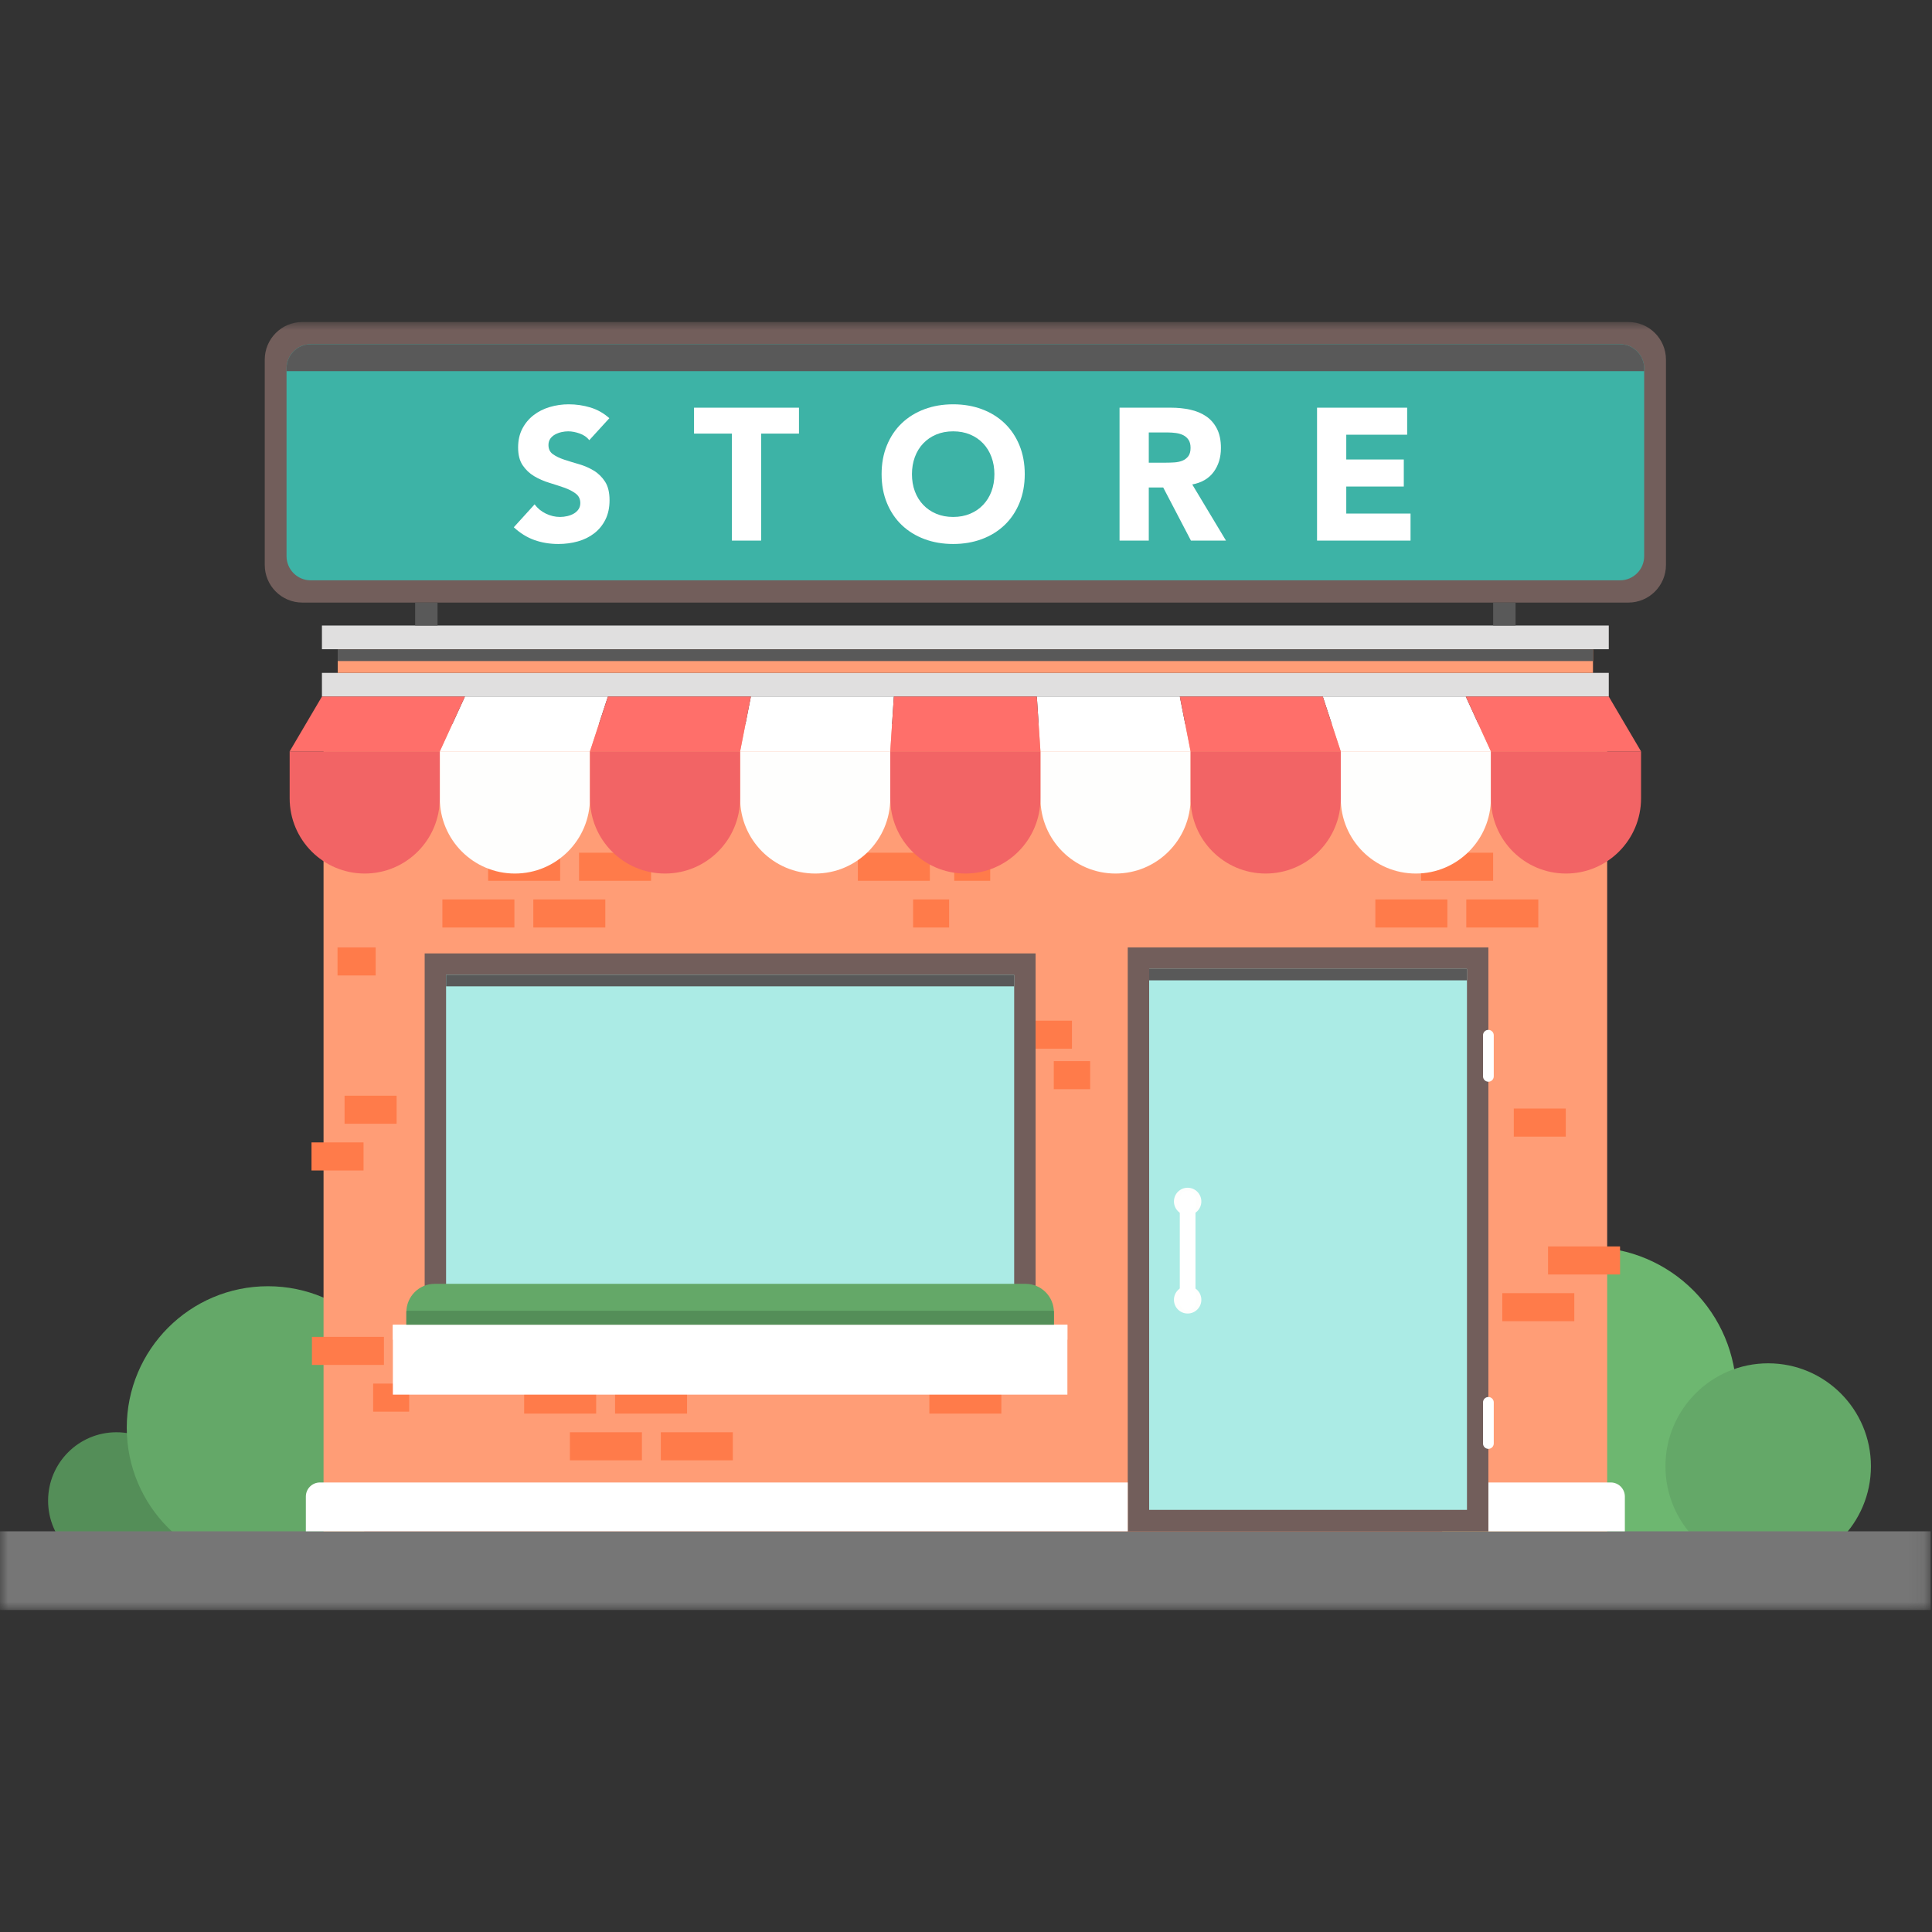 <?xml version="1.0" encoding="UTF-8"?>
<svg width="120px" height="120px" viewBox="0 0 120 120" version="1.1" xmlns="http://www.w3.org/2000/svg" xmlns:xlink="http://www.w3.org/1999/xlink">
    <rect x="0" y="0" width="120" height="120" fill="#333333" stroke="none"/>
    <!-- Generator: Sketch 48.2 (47327) - http://www.bohemiancoding.com/sketch -->
    <title>Store</title>
    <desc>Created with Sketch.</desc>
    <defs>
        <polygon id="path-1" points="0 80 119.92 80 119.92 0 0 0"></polygon>
    </defs>
    <g id="建筑" stroke="none" stroke-width="1" fill="none" fill-rule="evenodd">
        <g id="Store">
            <g id="Page-1" transform="translate(0, 20)">
                <path d="M98.716,57.467 C93.67,57.467 89.579,61.567 89.579,66.623 L89.579,78.618 L107.854,78.618 L107.854,66.623 C107.854,61.567 103.762,57.467 98.716,57.467" id="Fill-1" fill="#6DB770"></path>
                <path d="M116.207,71.072 C116.207,74.604 113.35,77.467 109.825,77.467 C106.301,77.467 103.444,74.604 103.444,71.072 C103.444,67.541 106.301,64.678 109.825,64.678 C113.35,64.678 116.207,67.541 116.207,71.072" id="Fill-3" fill="#64A868"></path>
                <path d="M11.476,73.213 C11.476,75.562 9.576,77.467 7.232,77.467 C4.887,77.467 2.987,75.562 2.987,73.213 C2.987,70.864 4.887,68.96 7.232,68.96 C9.576,68.96 11.476,70.864 11.476,73.213" id="Fill-5" fill="#548E58"></path>
                <path d="M25.414,68.679 C25.414,73.532 21.488,77.467 16.644,77.467 C11.8,77.467 7.873,73.532 7.873,68.679 C7.873,63.825 11.8,59.89 16.644,59.89 C21.488,59.89 25.414,63.825 25.414,68.679" id="Fill-7" fill="#64A868"></path>
                <mask id="mask-2" fill="white">
                    <use xlink:href="#path-1"></use>
                </mask>
                <g id="Clip-10"></g>
                <polygon id="Fill-9" fill="#767676" mask="url(#mask-2)" points="0 80 119.92 80 119.92 75.113 0 75.113"></polygon>
                <polygon id="Fill-11" fill="#FF9D76" mask="url(#mask-2)" points="20.096 75.113 99.824 75.113 99.824 24.967 20.096 24.967"></polygon>
                <path d="M100.049,72.079 L92.446,72.079 L92.446,75.113 L100.923,75.113 L100.923,72.955 C100.923,72.471 100.532,72.079 100.049,72.079" id="Fill-12" fill="#FFFFFF" mask="url(#mask-2)"></path>
                <polygon id="Fill-13" fill="#725E5B" mask="url(#mask-2)" points="70.046 75.113 92.446 75.113 92.446 38.845 70.046 38.845"></polygon>
                <polygon id="Fill-14" fill="#ABEBE5" mask="url(#mask-2)" points="71.376 73.78 91.116 73.78 91.116 40.179 71.376 40.179"></polygon>
                <polygon id="Fill-18" fill="#595959" mask="url(#mask-2)" points="71.376 40.891 91.116 40.891 91.116 40.179 71.376 40.179"></polygon>
                <path d="M74.617,54.625 C74.617,55.096 74.236,55.478 73.766,55.478 C73.296,55.478 72.916,55.096 72.916,54.625 C72.916,54.155 73.296,53.773 73.766,53.773 C74.236,53.773 74.617,54.155 74.617,54.625" id="Fill-19" fill="#FEFEFD" mask="url(#mask-2)"></path>
                <path d="M74.617,60.733 C74.617,61.204 74.236,61.585 73.766,61.585 C73.296,61.585 72.916,61.204 72.916,60.733 C72.916,60.262 73.296,59.88 73.766,59.88 C74.236,59.88 74.617,60.262 74.617,60.733" id="Fill-20" fill="#FEFEFD" mask="url(#mask-2)"></path>
                <path d="M73.766,53.959 C73.497,53.959 73.279,54.177 73.279,54.447 L73.279,60.911 C73.279,61.181 73.497,61.399 73.766,61.399 C74.036,61.399 74.254,61.181 74.254,60.911 L74.254,54.447 C74.254,54.177 74.036,53.959 73.766,53.959" id="Fill-21" fill="#FFFFFF" mask="url(#mask-2)"></path>
                <path d="M70.046,72.079 L19.871,72.079 C19.388,72.079 18.997,72.471 18.997,72.955 L18.997,75.113 L70.046,75.113 L70.046,72.079 Z" id="Fill-22" fill="#FFFFFF" mask="url(#mask-2)"></path>
                <polygon id="Fill-23" fill="#E0DFDF" mask="url(#mask-2)" points="19.996 23.265 99.924 23.265 99.924 21.794 19.996 21.794"></polygon>
                <polygon id="Fill-24" fill="#E0DFDF" mask="url(#mask-2)" points="19.996 20.324 99.924 20.324 99.924 18.854 19.996 18.854"></polygon>
                <polygon id="Fill-25" fill="#FF9D76" mask="url(#mask-2)" points="20.977 21.794 98.943 21.794 98.943 20.324 20.977 20.324"></polygon>
                <polygon id="Fill-26" fill="#595959" mask="url(#mask-2)" points="20.977 21.059 98.943 21.059 98.943 20.324 20.977 20.324"></polygon>
                <polygon id="Fill-27" fill="#FF7B4A" mask="url(#mask-2)" points="85.426 37.609 89.899 37.609 89.899 35.866 85.426 35.866"></polygon>
                <polygon id="Fill-28" fill="#FF7B4A" mask="url(#mask-2)" points="91.073 37.609 95.546 37.609 95.546 35.866 91.073 35.866"></polygon>
                <polygon id="Fill-29" fill="#FF7B4A" mask="url(#mask-2)" points="88.268 34.707 92.741 34.707 92.741 32.964 88.268 32.964"></polygon>
                <polygon id="Fill-30" fill="#FF7B4A" mask="url(#mask-2)" points="93.309 62.063 97.782 62.063 97.782 60.32 93.309 60.32"></polygon>
                <polygon id="Fill-31" fill="#FF7B4A" mask="url(#mask-2)" points="96.151 59.161 100.624 59.161 100.624 57.419 96.151 57.419"></polygon>
                <polygon id="Fill-32" fill="#FF7B4A" mask="url(#mask-2)" points="27.478 37.609 31.95 37.609 31.95 35.866 27.478 35.866"></polygon>
                <polygon id="Fill-33" fill="#FF7B4A" mask="url(#mask-2)" points="33.125 37.609 37.597 37.609 37.597 35.866 33.125 35.866"></polygon>
                <polygon id="Fill-34" fill="#FF7B4A" mask="url(#mask-2)" points="30.319 34.707 34.792 34.707 34.792 32.964 30.319 32.964"></polygon>
                <polygon id="Fill-35" fill="#FF7B4A" mask="url(#mask-2)" points="35.966 34.707 40.439 34.707 40.439 32.964 35.966 32.964"></polygon>
                <polygon id="Fill-36" fill="#FF7B4A" mask="url(#mask-2)" points="41.045 70.703 45.517 70.703 45.517 68.96 41.045 68.96"></polygon>
                <polygon id="Fill-37" fill="#FF7B4A" mask="url(#mask-2)" points="57.724 67.801 62.196 67.801 62.196 66.059 57.724 66.059"></polygon>
                <polygon id="Fill-38" fill="#FF7B4A" mask="url(#mask-2)" points="35.398 70.703 39.87 70.703 39.87 68.96 35.398 68.96"></polygon>
                <polygon id="Fill-39" fill="#FF7B4A" mask="url(#mask-2)" points="38.203 67.801 42.675 67.801 42.675 66.059 38.203 66.059"></polygon>
                <polygon id="Fill-40" fill="#FF7B4A" mask="url(#mask-2)" points="32.556 67.801 37.028 67.801 37.028 66.059 32.556 66.059"></polygon>
                <polygon id="Fill-41" fill="#FF7B4A" mask="url(#mask-2)" points="19.348 52.7 22.58 52.7 22.58 50.957 19.348 50.957"></polygon>
                <polygon id="Fill-42" fill="#FF7B4A" mask="url(#mask-2)" points="21.402 49.799 24.634 49.799 24.634 48.056 21.402 48.056"></polygon>
                <path d="M92.446,43.968 C92.262,43.968 92.112,44.118 92.112,44.302 L92.112,46.853 C92.112,47.038 92.262,47.188 92.446,47.188 C92.63,47.188 92.78,47.038 92.78,46.853 L92.78,44.302 C92.78,44.118 92.63,43.968 92.446,43.968" id="Fill-43" fill="#FFFFFF" mask="url(#mask-2)"></path>
                <path d="M92.446,66.771 C92.262,66.771 92.112,66.921 92.112,67.105 L92.112,69.656 C92.112,69.841 92.262,69.991 92.446,69.991 C92.63,69.991 92.78,69.841 92.78,69.656 L92.78,67.105 C92.78,66.921 92.63,66.771 92.446,66.771" id="Fill-44" fill="#FFFFFF" mask="url(#mask-2)"></path>
                <polygon id="Fill-45" fill="#FF7B4A" mask="url(#mask-2)" points="56.715 37.609 58.952 37.609 58.952 35.866 56.715 35.866"></polygon>
                <polygon id="Fill-46" fill="#FF7B4A" mask="url(#mask-2)" points="59.268 34.707 61.504 34.707 61.504 32.964 59.268 32.964"></polygon>
                <polygon id="Fill-47" fill="#FF7B4A" mask="url(#mask-2)" points="53.283 34.707 57.756 34.707 57.756 32.964 53.283 32.964"></polygon>
                <polygon id="Fill-48" fill="#FF7B4A" mask="url(#mask-2)" points="23.178 67.68 25.414 67.68 25.414 65.937 23.178 65.937"></polygon>
                <polygon id="Fill-49" fill="#FF7B4A" mask="url(#mask-2)" points="19.375 64.778 23.847 64.778 23.847 63.035 19.375 63.035"></polygon>
                <polygon id="Fill-50" fill="#FF7B4A" mask="url(#mask-2)" points="94.024 50.598 97.252 50.598 97.252 48.855 94.024 48.855"></polygon>
                <polygon id="Fill-51" fill="#FF7B4A" mask="url(#mask-2)" points="64.323 45.139 66.581 45.139 66.581 43.396 64.323 43.396"></polygon>
                <polygon id="Fill-52" fill="#FF7B4A" mask="url(#mask-2)" points="65.452 47.65 67.71 47.65 67.71 45.907 65.452 45.907"></polygon>
                <path d="M27.317,29.584 C27.317,32.165 29.405,34.257 31.98,34.257 C34.556,34.257 36.643,32.165 36.643,29.584 L36.643,26.67 L27.317,26.67 L27.317,29.584 Z" id="Fill-53" fill="#FEFEFD" mask="url(#mask-2)"></path>
                <path d="M45.97,29.584 C45.97,32.165 48.058,34.257 50.633,34.257 C53.209,34.257 55.297,32.165 55.297,29.584 L55.297,26.67 L45.97,26.67 L45.97,29.584 Z" id="Fill-54" fill="#FEFEFD" mask="url(#mask-2)"></path>
                <path d="M64.623,29.584 C64.623,32.165 66.711,34.257 69.286,34.257 C71.862,34.257 73.95,32.165 73.95,29.584 L73.95,26.67 L64.623,26.67 L64.623,29.584 Z" id="Fill-55" fill="#FEFEFD" mask="url(#mask-2)"></path>
                <path d="M83.276,26.67 L83.276,29.584 C83.276,32.165 85.364,34.257 87.939,34.257 C90.515,34.257 92.603,32.165 92.603,29.584 L92.603,26.67 L83.276,26.67 Z" id="Fill-56" fill="#FEFEFD" mask="url(#mask-2)"></path>
                <polygon id="Fill-57" fill="#FFFFFF" mask="url(#mask-2)" points="27.317 26.67 36.643 26.67 37.758 23.265 28.877 23.265"></polygon>
                <polygon id="Fill-58" fill="#FFFFFF" mask="url(#mask-2)" points="45.97 26.67 55.297 26.67 55.519 23.265 46.638 23.265"></polygon>
                <polygon id="Fill-59" fill="#FFFFFF" mask="url(#mask-2)" points="64.4 23.265 64.623 26.67 73.95 26.67 73.281 23.265"></polygon>
                <polygon id="Fill-60" fill="#FFFFFF" mask="url(#mask-2)" points="91.043 23.265 82.162 23.265 83.276 26.67 92.603 26.67"></polygon>
                <path d="M17.991,29.584 C17.991,32.165 20.079,34.257 22.654,34.257 L22.654,34.257 C25.229,34.257 27.317,32.165 27.317,29.584 L27.317,26.67 L17.991,26.67 L17.991,29.584 Z" id="Fill-61" fill="#F26465" mask="url(#mask-2)"></path>
                <path d="M36.644,29.584 C36.644,32.165 38.732,34.257 41.307,34.257 C43.882,34.257 45.97,32.165 45.97,29.584 L45.97,26.67 L36.644,26.67 L36.644,29.584 Z" id="Fill-62" fill="#F26465" mask="url(#mask-2)"></path>
                <path d="M55.297,29.584 C55.297,32.165 57.385,34.257 59.96,34.257 C62.535,34.257 64.623,32.165 64.623,29.584 L64.623,26.67 L55.297,26.67 L55.297,29.584 Z" id="Fill-63" fill="#F26465" mask="url(#mask-2)"></path>
                <path d="M73.95,29.584 C73.95,32.165 76.037,34.257 78.613,34.257 C81.188,34.257 83.276,32.165 83.276,29.584 L83.276,26.67 L73.95,26.67 L73.95,29.584 Z" id="Fill-64" fill="#F26465" mask="url(#mask-2)"></path>
                <path d="M92.603,26.67 L92.603,29.584 C92.603,32.165 94.69,34.257 97.266,34.257 C99.841,34.257 101.929,32.165 101.929,29.584 L101.929,26.67 L92.603,26.67 Z" id="Fill-65" fill="#F26465" mask="url(#mask-2)"></path>
                <polygon id="Fill-66" fill="#FF6F6A" mask="url(#mask-2)" points="17.991 26.67 27.317 26.67 28.877 23.265 19.996 23.265"></polygon>
                <polygon id="Fill-67" fill="#FF6F6A" mask="url(#mask-2)" points="36.644 26.67 45.97 26.67 46.639 23.265 37.758 23.265"></polygon>
                <polygon id="Fill-68" fill="#FF6F6A" mask="url(#mask-2)" points="55.519 23.265 55.296 26.67 64.623 26.67 64.4 23.265"></polygon>
                <polygon id="Fill-69" fill="#FF6F6A" mask="url(#mask-2)" points="73.281 23.265 73.95 26.67 83.276 26.67 82.162 23.265"></polygon>
                <polygon id="Fill-70" fill="#FF6F6A" mask="url(#mask-2)" points="99.924 23.265 91.043 23.265 92.603 26.67 101.929 26.67"></polygon>
                <polygon id="Fill-71" fill="#FF7B4A" mask="url(#mask-2)" points="20.964 40.588 23.335 40.588 23.335 38.845 20.964 38.845"></polygon>
                <polygon id="Fill-72" fill="#725E5B" mask="url(#mask-2)" points="26.377 62.283 64.323 62.283 64.323 39.218 26.377 39.218"></polygon>
                <polygon id="Fill-73" fill="#ABEBE5" mask="url(#mask-2)" points="27.707 60.95 62.992 60.95 62.992 40.55 27.707 40.55"></polygon>
                <polygon id="Fill-77" fill="#595959" mask="url(#mask-2)" points="27.707 41.264 62.992 41.264 62.992 40.551 27.707 40.551"></polygon>
                <polygon id="Fill-78" fill="#FFFFFF" mask="url(#mask-2)" points="24.402 66.623 66.298 66.623 66.298 62.283 24.402 62.283"></polygon>
                <path d="M63.7,59.741 L27,59.741 C26.027,59.741 25.24,60.53 25.24,61.504 L25.24,62.283 L65.46,62.283 L65.46,61.504 C65.46,60.53 64.672,59.741 63.7,59.741" id="Fill-79" fill="#64A868" mask="url(#mask-2)"></path>
                <polygon id="Fill-80" fill="#FFFFFF" mask="url(#mask-2)" points="24.401 63.213 66.297 63.213 66.297 62.283 24.401 62.283"></polygon>
                <path d="M65.456,61.415 L25.244,61.415 C25.243,61.445 25.239,61.474 25.239,61.504 L25.239,62.283 L65.46,62.283 L65.46,61.504 C65.46,61.474 65.457,61.445 65.456,61.415" id="Fill-81" fill="#548E58" mask="url(#mask-2)"></path>
                <path d="M101.142,0 L18.778,0 C17.489,0 16.444,1.047 16.444,2.339 L16.444,15.088 C16.444,16.38 17.489,17.427 18.778,17.427 L101.142,17.427 C102.431,17.427 103.476,16.38 103.476,15.088 L103.476,2.339 C103.476,1.047 102.431,0 101.142,0" id="Fill-82" fill="#725E5B" mask="url(#mask-2)"></path>
                <path d="M100.623,1.382 L19.297,1.382 C18.469,1.382 17.797,2.055 17.797,2.885 L17.797,14.542 C17.797,15.372 18.469,16.045 19.297,16.045 L100.623,16.045 C101.451,16.045 102.123,15.372 102.123,14.542 L102.123,2.885 C102.123,2.055 101.451,1.382 100.623,1.382" id="Fill-83" fill="#3DB3A6" mask="url(#mask-2)"></path>
                <path d="M102.122,2.885 L102.122,3.053 L17.798,3.053 L17.798,2.885 C17.798,2.056 18.468,1.383 19.297,1.383 L100.622,1.383 C101.452,1.383 102.122,2.056 102.122,2.885" id="Fill-84" fill="#595959" mask="url(#mask-2)"></path>
                <path d="M36.603,7.339 C36.456,7.153 36.256,7.014 36.004,6.925 C35.751,6.836 35.513,6.791 35.288,6.791 C35.156,6.791 35.02,6.807 34.881,6.838 C34.741,6.869 34.609,6.917 34.485,6.983 C34.361,7.05 34.26,7.137 34.182,7.246 C34.105,7.355 34.066,7.487 34.066,7.642 C34.066,7.891 34.159,8.082 34.345,8.213 C34.531,8.346 34.766,8.458 35.049,8.552 C35.332,8.645 35.637,8.738 35.963,8.832 C36.289,8.925 36.593,9.057 36.877,9.228 C37.16,9.399 37.394,9.629 37.581,9.916 C37.767,10.204 37.86,10.589 37.86,11.071 C37.86,11.53 37.774,11.93 37.604,12.272 C37.433,12.614 37.202,12.898 36.911,13.123 C36.621,13.349 36.283,13.516 35.899,13.625 C35.515,13.733 35.109,13.788 34.683,13.788 C34.148,13.788 33.651,13.706 33.193,13.543 C32.735,13.38 32.309,13.115 31.913,12.75 L33.205,11.327 C33.391,11.576 33.626,11.769 33.909,11.904 C34.192,12.041 34.485,12.109 34.788,12.109 C34.935,12.109 35.084,12.091 35.236,12.056 C35.387,12.021 35.523,11.969 35.643,11.899 C35.763,11.829 35.86,11.74 35.934,11.63 C36.007,11.522 36.044,11.393 36.044,11.246 C36.044,10.997 35.949,10.801 35.759,10.657 C35.569,10.513 35.331,10.391 35.044,10.289 C34.757,10.189 34.446,10.087 34.113,9.986 C33.779,9.885 33.468,9.749 33.181,9.578 C32.895,9.407 32.656,9.182 32.466,8.902 C32.276,8.622 32.181,8.253 32.181,7.794 C32.181,7.351 32.268,6.962 32.442,6.628 C32.617,6.293 32.85,6.013 33.141,5.788 C33.432,5.563 33.767,5.393 34.148,5.281 C34.528,5.168 34.919,5.112 35.323,5.112 C35.788,5.112 36.238,5.178 36.673,5.31 C37.107,5.442 37.499,5.664 37.848,5.975 L36.603,7.339 Z" id="Fill-85" fill="#FFFFFF" mask="url(#mask-2)"></path>
                <polygon id="Fill-86" fill="#FFFFFF" mask="url(#mask-2)" points="45.459 6.931 43.108 6.931 43.108 5.322 49.626 5.322 49.626 6.931 47.275 6.931 47.275 13.578 45.459 13.578"></polygon>
                <path d="M56.643,9.45 C56.643,9.839 56.703,10.194 56.823,10.517 C56.944,10.84 57.116,11.119 57.341,11.356 C57.566,11.594 57.836,11.778 58.15,11.91 C58.464,12.042 58.815,12.109 59.203,12.109 C59.591,12.109 59.942,12.042 60.256,11.91 C60.571,11.778 60.84,11.594 61.065,11.356 C61.29,11.119 61.463,10.84 61.583,10.517 C61.703,10.194 61.764,9.839 61.764,9.45 C61.764,9.069 61.703,8.715 61.583,8.389 C61.463,8.062 61.29,7.78 61.065,7.543 C60.84,7.306 60.571,7.121 60.256,6.989 C59.942,6.857 59.591,6.791 59.203,6.791 C58.815,6.791 58.464,6.857 58.15,6.989 C57.836,7.121 57.566,7.306 57.341,7.543 C57.116,7.78 56.944,8.062 56.823,8.389 C56.703,8.715 56.643,9.069 56.643,9.45 M54.758,9.45 C54.758,8.789 54.868,8.19 55.09,7.654 C55.311,7.117 55.619,6.661 56.014,6.284 C56.41,5.907 56.88,5.617 57.423,5.415 C57.966,5.213 58.559,5.112 59.203,5.112 C59.847,5.112 60.441,5.213 60.984,5.415 C61.527,5.617 61.996,5.907 62.392,6.284 C62.788,6.661 63.096,7.117 63.317,7.654 C63.538,8.19 63.649,8.789 63.649,9.45 C63.649,10.111 63.538,10.709 63.317,11.246 C63.096,11.782 62.788,12.239 62.392,12.616 C61.996,12.993 61.527,13.282 60.984,13.485 C60.441,13.687 59.847,13.788 59.203,13.788 C58.559,13.788 57.966,13.687 57.423,13.485 C56.88,13.282 56.41,12.993 56.014,12.616 C55.619,12.239 55.311,11.782 55.09,11.246 C54.868,10.709 54.758,10.111 54.758,9.45" id="Fill-87" fill="#FFFFFF" mask="url(#mask-2)"></path>
                <path d="M71.353,8.738 L72.424,8.738 C72.587,8.738 72.759,8.733 72.941,8.721 C73.124,8.709 73.289,8.674 73.436,8.616 C73.583,8.558 73.706,8.466 73.803,8.342 C73.9,8.218 73.948,8.043 73.948,7.817 C73.948,7.607 73.905,7.44 73.82,7.316 C73.735,7.191 73.626,7.096 73.494,7.03 C73.362,6.964 73.211,6.919 73.041,6.896 C72.87,6.873 72.703,6.861 72.54,6.861 L71.353,6.861 L71.353,8.738 Z M69.537,5.322 L72.726,5.322 C73.145,5.322 73.543,5.362 73.919,5.444 C74.295,5.526 74.625,5.662 74.908,5.852 C75.192,6.043 75.416,6.299 75.583,6.622 C75.75,6.945 75.834,7.347 75.834,7.829 C75.834,8.412 75.682,8.907 75.38,9.316 C75.077,9.724 74.635,9.982 74.053,10.091 L76.148,13.578 L73.972,13.578 L72.249,10.278 L71.353,10.278 L71.353,13.578 L69.537,13.578 L69.537,5.322 Z" id="Fill-88" fill="#FFFFFF" mask="url(#mask-2)"></path>
                <polygon id="Fill-89" fill="#FFFFFF" mask="url(#mask-2)" points="81.804 5.322 87.401 5.322 87.401 7.001 83.619 7.001 83.619 8.54 87.192 8.54 87.192 10.219 83.619 10.219 83.619 11.898 87.611 11.898 87.611 13.578 81.804 13.578"></polygon>
                <polygon id="Fill-90" fill="#595959" mask="url(#mask-2)" points="25.785 18.854 27.177 18.854 27.177 17.427 25.785 17.427"></polygon>
                <polygon id="Fill-91" fill="#595959" mask="url(#mask-2)" points="92.742 18.854 94.135 18.854 94.135 17.427 92.742 17.427"></polygon>
            </g>
        </g>
    </g>
</svg>